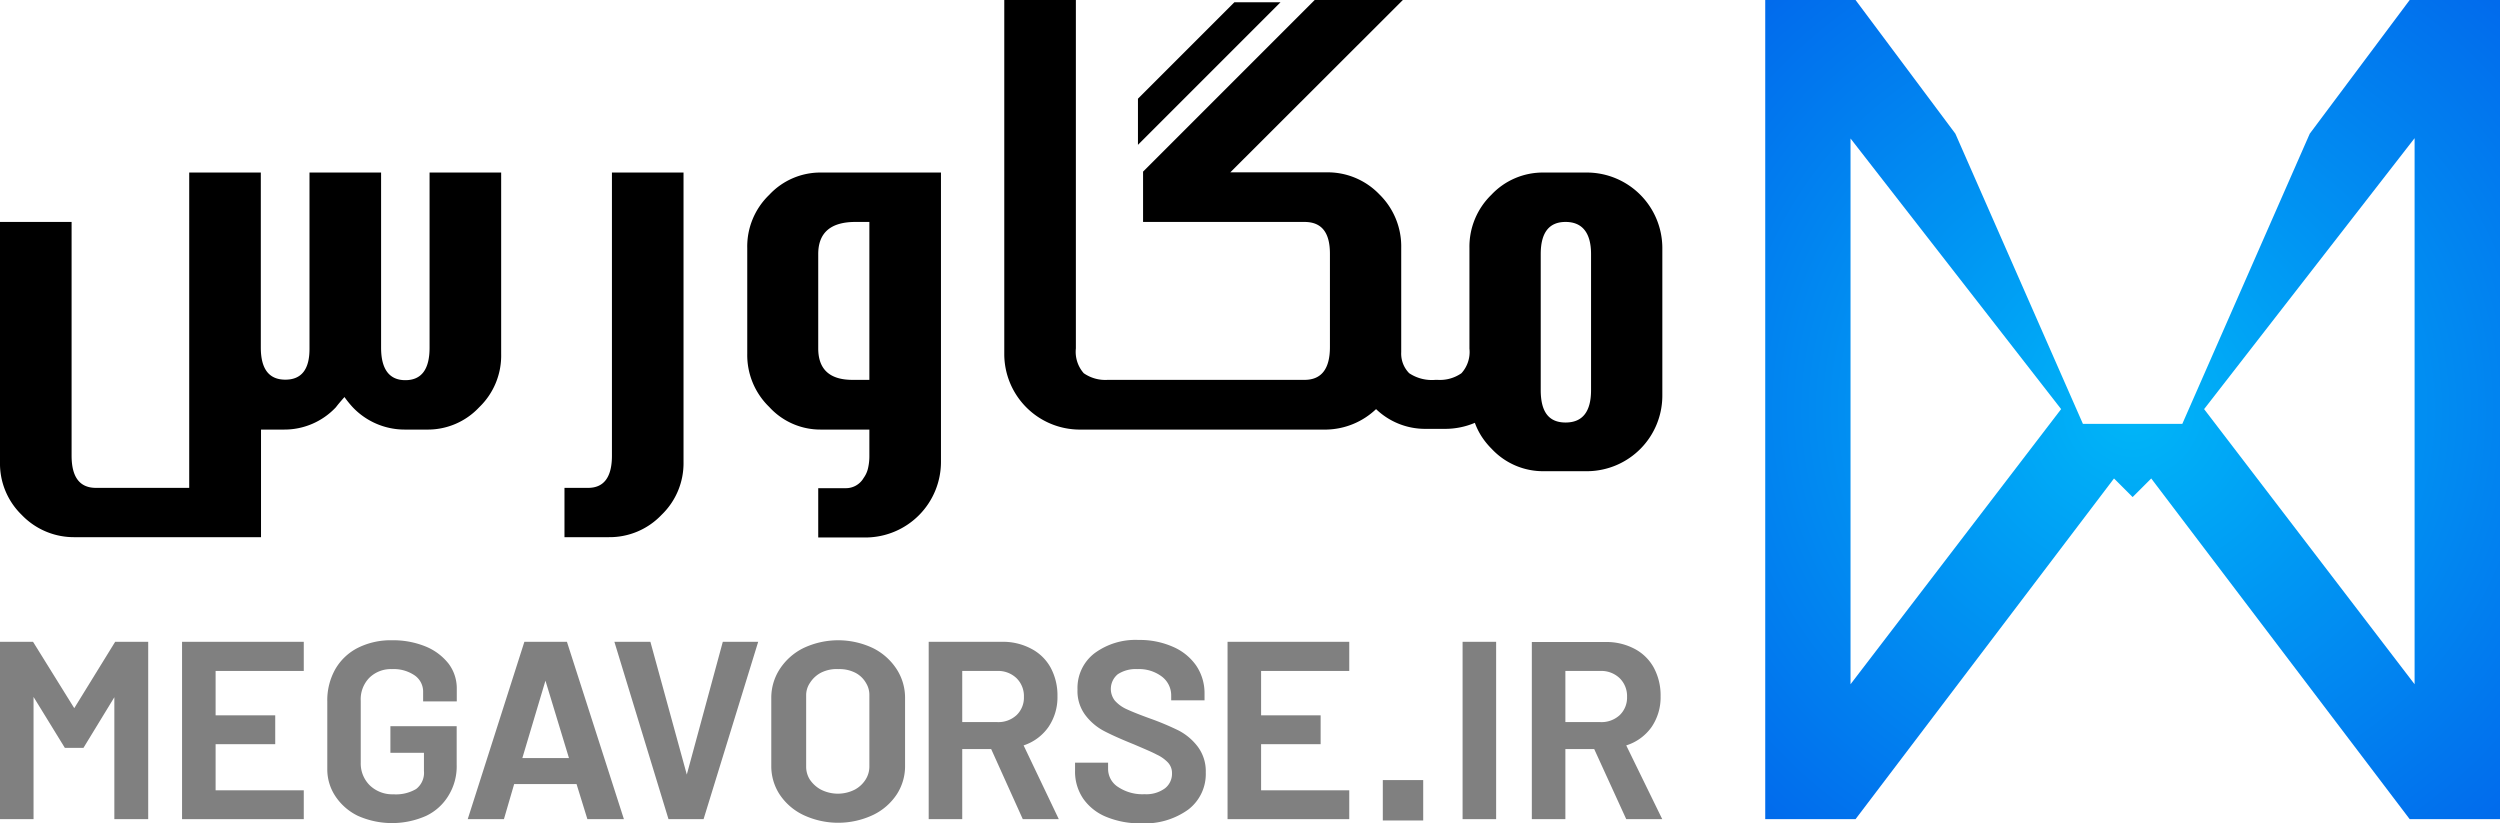 <svg id="Layer_1" data-name="Layer 1" xmlns="http://www.w3.org/2000/svg" xmlns:xlink="http://www.w3.org/1999/xlink" viewBox="0 0 244.43 80.48"><defs><style>.cls-1{fill:url(#radial-gradient);}.cls-2{fill:gray;}</style><radialGradient id="radial-gradient" cx="208.51" cy="40.05" r="54.81" gradientUnits="userSpaceOnUse"><stop offset="0" stop-color="#00b6f8"/><stop offset="1" stop-color="#0169ec"/></radialGradient></defs><path class="cls-1" d="M235.6,0l-9.77,13.07L213.37,41.44h-9.72L191.18,13.07,181.42,0h-8.83V80.09h8.83l25.27-33.31,1.82,1.82,1.82-1.82L235.6,80.09h8.83V0ZM180.93,66.9V13.54L201.52,40Zm55.15,0L215.5,40l20.58-26.49Z"/><path d="M7.31,52.52H25.52V42h2.21a6.9,6.9,0,0,0,5.11-2.18c.22-.29.5-.62.84-1a9.82,9.82,0,0,0,.81,1A7,7,0,0,0,39.62,42h2.09a6.87,6.87,0,0,0,5.14-2.18A7,7,0,0,0,49,34.59V16.87H42V34c0,2.11-.79,3.17-2.37,3.17S37.26,36.08,37.26,34V16.87h-7V34.12c0,2-.79,3-2.36,3s-2.4-1-2.4-3.14V16.87h-7V47.7H9.39C7.79,47.7,7,46.65,7,44.55V21.7H0V45.17a7,7,0,0,0,2.12,5.17A7.06,7.06,0,0,0,7.31,52.52Z"/><path d="M64.68,50.34a7,7,0,0,0,2.15-5.17V16.87h-7V44.55q0,3.15-2.34,3.15h-2.3v4.82h4.33A7,7,0,0,0,64.68,50.34Z"/><path d="M92,16.87H80.34a6.83,6.83,0,0,0-5.13,2.18,7,7,0,0,0-2.15,5.2V34.59a7.06,7.06,0,0,0,2.15,5.2A6.76,6.76,0,0,0,80.28,42H85v2.58a5.14,5.14,0,0,1-.12,1.15,2.59,2.59,0,0,1-.44,1,2,2,0,0,1-1.77,1H80v4.82h4.7A7.39,7.39,0,0,0,92,45.14ZM85,37.14H83.36Q80,37.14,80,34.06V24.84c0-2.09,1.22-3.14,3.64-3.14H85Z"/><polygon points="120.69 0.22 111.26 9.65 111.26 14.16 125.2 0.22 120.69 0.22"/><path d="M155.25,16.87h-4.33a6.9,6.9,0,0,0-5.11,2.18,7.07,7.07,0,0,0-2.14,5.17v9.87a3.09,3.09,0,0,1-.78,2.4,3.68,3.68,0,0,1-2.34.65h-.21a4,4,0,0,1-2.56-.65,2.73,2.73,0,0,1-.78-2.06V24.25A7.12,7.12,0,0,0,134.86,19a7,7,0,0,0-5.14-2.15h-9.43L137.16,0h-8.62L111.76,16.78V21.7h15.78c1.66,0,2.49,1,2.49,3.11v9.12q0,3.21-2.49,3.21H108.3a3.68,3.68,0,0,1-2.34-.65,3.17,3.17,0,0,1-.77-2.43V0h-7V34.62A7.39,7.39,0,0,0,105.44,42h24.28A7.25,7.25,0,0,0,134.54,40a6.92,6.92,0,0,0,4.8,1.93h1.93a7.41,7.41,0,0,0,2.93-.59,6.73,6.73,0,0,0,.65,1.32,7.39,7.39,0,0,0,1,1.23,6.86,6.86,0,0,0,5.1,2.18h4.3a7.39,7.39,0,0,0,7.28-7.41V24.22a7.39,7.39,0,0,0-7.28-7.35Zm.31,21.27c0,2.11-.83,3.17-2.49,3.17s-2.43-1.06-2.43-3.17V24.84c0-2.09.81-3.14,2.43-3.14s2.49,1.05,2.49,3.14Z"/><polygon class="cls-2" points="7.26 69.24 3.23 62.75 0 62.75 0 80.09 3.28 80.09 3.28 68.14 6.34 73.12 8.16 73.12 11.18 68.17 11.18 80.09 14.49 80.09 14.49 62.75 11.26 62.75 7.26 69.24"/><polygon class="cls-2" points="17.8 80.09 29.7 80.09 29.7 77.27 21.08 77.27 21.08 72.76 26.91 72.76 26.91 69.94 21.08 69.94 21.08 65.6 29.7 65.6 29.7 62.75 17.8 62.75 17.8 80.09"/><path class="cls-2" d="M41.62,63.21a8.41,8.41,0,0,0-3.3-.61,7.17,7.17,0,0,0-3.33.74,5.32,5.32,0,0,0-2.22,2.11A6.19,6.19,0,0,0,32,68.6v6.59a4.73,4.73,0,0,0,.8,2.67A5.51,5.51,0,0,0,35,79.77a8.22,8.22,0,0,0,6.66,0,5.12,5.12,0,0,0,2.2-2,5.43,5.43,0,0,0,.79-3V71H38.17V73.6h3.28v1.77a2,2,0,0,1-.76,1.77,3.87,3.87,0,0,1-2.22.52,3.18,3.18,0,0,1-2.3-.86,3,3,0,0,1-.9-2.22V68.52a3,3,0,0,1,.84-2.25,3,3,0,0,1,2.21-.85,3.64,3.64,0,0,1,2.23.62,1.93,1.93,0,0,1,.82,1.64v.9h3.29V67.32a4,4,0,0,0-.8-2.43A5.5,5.5,0,0,0,41.62,63.21Z"/><path class="cls-2" d="M51.27,62.75,45.73,80.09h3.54l1-3.43h6.1l1.06,3.43H61L55.43,62.75Zm-.2,11.37,2.26-7.57,2.3,7.57Z"/><polygon class="cls-2" points="67.15 75.73 63.59 62.75 60.07 62.75 65.36 80.09 68.79 80.09 74.13 62.75 70.67 62.75 67.15 75.73"/><path class="cls-2" d="M85.36,63.37a7.94,7.94,0,0,0-6.82,0,5.86,5.86,0,0,0-2.31,2.06,5.14,5.14,0,0,0-.82,2.81v6.65a5.05,5.05,0,0,0,.82,2.79,5.74,5.74,0,0,0,2.31,2,8,8,0,0,0,6.82,0,5.74,5.74,0,0,0,2.31-2,5.05,5.05,0,0,0,.82-2.79V68.24a5.14,5.14,0,0,0-.82-2.81A5.86,5.86,0,0,0,85.36,63.37ZM85,75a2.39,2.39,0,0,1-.35,1.19,2.86,2.86,0,0,1-1.05,1,3.65,3.65,0,0,1-3.36,0,3.06,3.06,0,0,1-1.08-1A2.35,2.35,0,0,1,78.82,75V67.91a2.14,2.14,0,0,1,.37-1.14,2.82,2.82,0,0,1,1.08-1A3.42,3.42,0,0,1,82,65.42a3.38,3.38,0,0,1,1.69.39,2.56,2.56,0,0,1,1,1A2.19,2.19,0,0,1,85,67.91Z"/><path class="cls-2" d="M102.51,71.08a5.15,5.15,0,0,0,.88-3,5.7,5.7,0,0,0-.66-2.79,4.54,4.54,0,0,0-1.9-1.86A5.87,5.87,0,0,0,98,62.75H90.8V80.09h3.28V73.24h2.83L100,80.09h3.52l-3.44-7.21A4.78,4.78,0,0,0,102.51,71.08Zm-3.12-1.16a2.61,2.61,0,0,1-1.89.68H94.08v-5H97.5a2.59,2.59,0,0,1,1.89.71,2.45,2.45,0,0,1,.72,1.83A2.36,2.36,0,0,1,99.39,69.92Z"/><path class="cls-2" d="M115.23,71.42a26.55,26.55,0,0,0-2.73-1.15c-1-.36-1.78-.67-2.32-.92A3.41,3.41,0,0,1,109,68.5a1.86,1.86,0,0,1,.29-2.58,3.19,3.19,0,0,1,1.91-.5,3.69,3.69,0,0,1,2.41.74,2.3,2.3,0,0,1,.9,1.83v.48h3.26v-.64a4.82,4.82,0,0,0-.82-2.76,5.33,5.33,0,0,0-2.29-1.84,8,8,0,0,0-3.33-.66A6.73,6.73,0,0,0,107,63.88a4.27,4.27,0,0,0-1.65,3.54,3.9,3.9,0,0,0,.79,2.53,5.5,5.5,0,0,0,1.8,1.52c.69.36,1.66.8,2.93,1.31,1,.43,1.77.75,2.23,1a3.58,3.58,0,0,1,1.09.77,1.51,1.51,0,0,1,.4,1.07,1.81,1.81,0,0,1-.68,1.45,3.07,3.07,0,0,1-2,.58,4.3,4.3,0,0,1-2.57-.69,2.1,2.1,0,0,1-1-1.75v-.64h-3.23v.8a4.69,4.69,0,0,0,.8,2.72,5.08,5.08,0,0,0,2.26,1.78,8.61,8.61,0,0,0,3.43.63,7.26,7.26,0,0,0,4.57-1.34,4.37,4.37,0,0,0,1.72-3.64,4,4,0,0,0-.8-2.54A5.56,5.56,0,0,0,115.23,71.42Z"/><polygon class="cls-2" points="120.02 80.09 131.92 80.09 131.92 77.27 123.3 77.27 123.3 72.76 129.12 72.76 129.12 69.94 123.3 69.94 123.3 65.6 131.92 65.6 131.92 62.75 120.02 62.75 120.02 80.09"/><rect class="cls-2" x="143" y="62.75" width="3.28" height="17.34"/><path class="cls-2" d="M161.48,71.08a5.15,5.15,0,0,0,.88-3,5.7,5.7,0,0,0-.66-2.79,4.54,4.54,0,0,0-1.9-1.86,5.87,5.87,0,0,0-2.82-.66h-7.21V80.09h3.28V73.24h2.82L159,80.09h3.52L159,72.88A4.78,4.78,0,0,0,161.48,71.08Zm-3.12-1.16a2.62,2.62,0,0,1-1.9.68h-3.41v-5h3.41a2.6,2.6,0,0,1,1.9.71,2.45,2.45,0,0,1,.72,1.83A2.36,2.36,0,0,1,158.36,69.92Z"/><rect class="cls-2" x="135.2" y="76.27" width="3.95" height="3.95"/></svg>